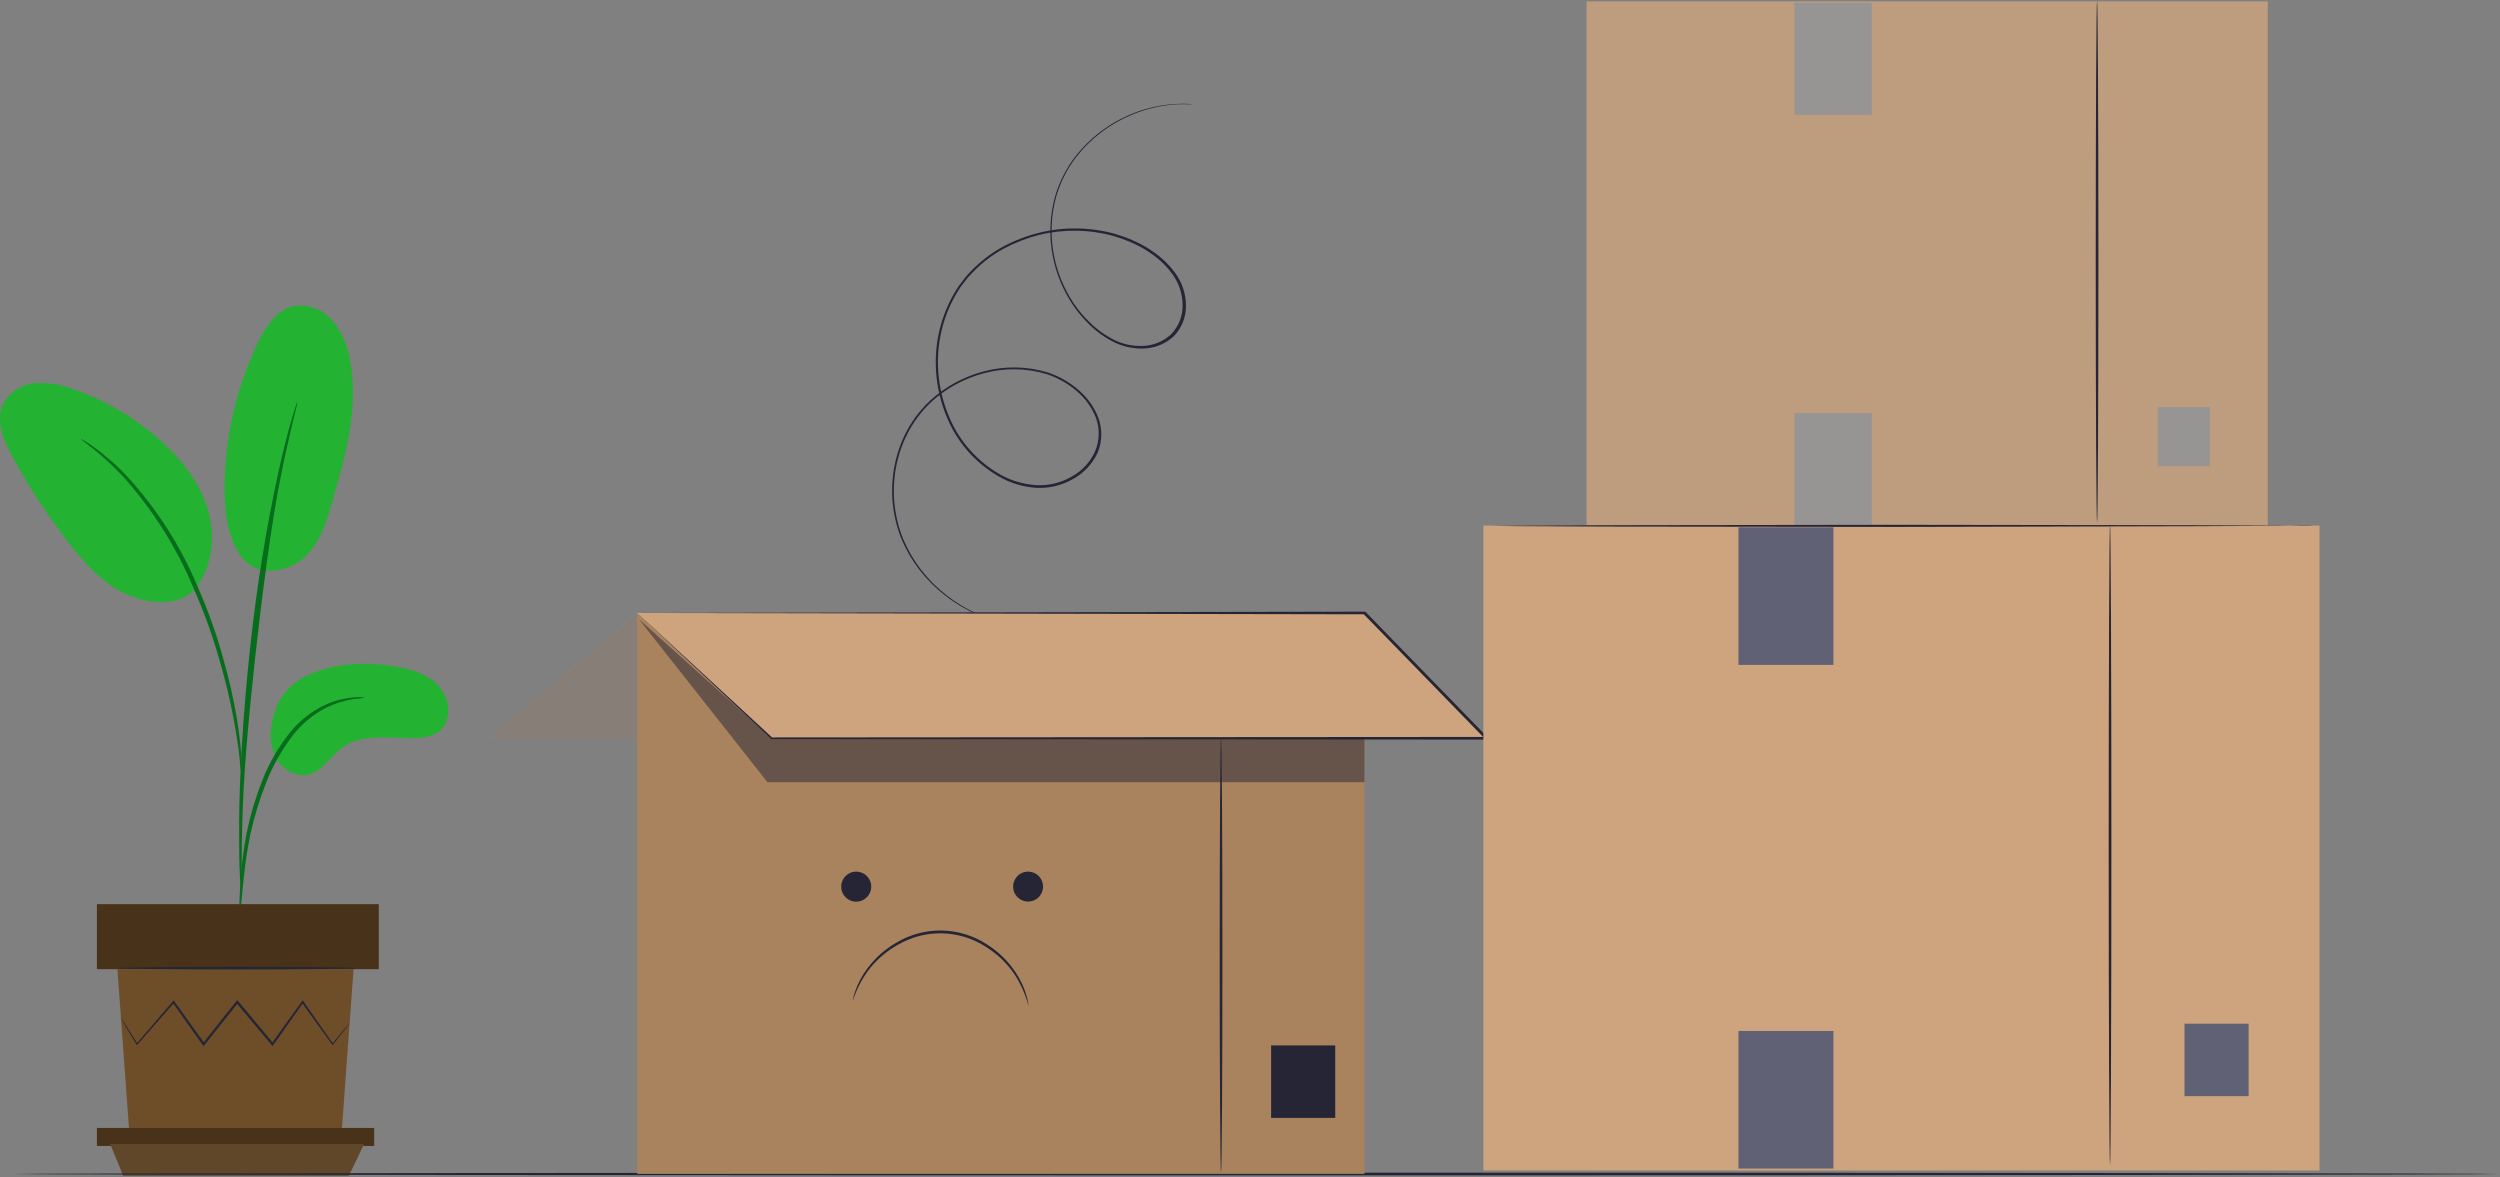 <svg width="482" height="227" viewBox="0 0 482 227" fill="none" xmlns="http://www.w3.org/2000/svg">
<rect x="0" y="0" width="482" height="227" fill="#808080" stroke="none"/>
<path d="M248.234 145.75H144.084V226.08H248.234V145.75Z" fill="white"/>
<path d="M239.404 207.8H231.424V216.83H239.404V207.8Z" fill="#E8E8E8"/>
<path d="M437.225 0.27H305.895V101.56H437.225V0.27Z" fill="#CDA47E" fill-opacity="0.81"/>
<path d="M404.315 100.84C404.175 100.84 404.055 78.27 404.055 50.42C404.055 22.57 404.175 0 404.315 0C404.455 0 404.575 22.57 404.575 50.42C404.575 78.27 404.465 100.84 404.315 100.84Z" fill="#252536"/>
<path d="M426.084 78.5H416.014V89.88H426.084V78.5Z" fill="#979494"/>
<path d="M360.873 0.53H345.953V22.14H360.873V0.53Z" fill="#979494"/>
<path d="M360.873 79.64H345.953V101.25H360.873V79.64Z" fill="#979494"/>
<path d="M58.535 130.59C63.855 127.85 70.115 127.49 76.015 128.47C79.185 128.99 82.485 129.94 84.645 132.32C86.805 134.7 87.205 138.89 84.735 140.94C83.255 142.16 81.205 142.34 79.285 142.32C74.665 142.26 69.545 141.45 65.855 144.23C63.745 145.82 62.345 148.45 59.855 149.23C57.365 150.01 54.615 148.54 53.315 146.32C52.112 144.005 51.847 141.315 52.575 138.81C52.869 137.074 53.56 135.429 54.594 134.003C55.627 132.577 56.976 131.409 58.535 130.59Z" fill="#24B232"/>
<path d="M46.353 107.08C49.603 111.72 55.923 110.19 58.853 107.35C61.783 104.51 63.023 100.41 64.143 96.5C66.723 87.55 69.313 78.16 67.403 69.05C66.943 66.287 65.728 63.705 63.893 61.59C62.964 60.551 61.779 59.773 60.457 59.332C59.134 58.892 57.719 58.805 56.353 59.08C53.163 59.92 51.183 63.08 49.753 66.01C45.537 74.769 43.33 84.359 43.293 94.08C43.293 98.61 43.803 103.35 46.353 107.08Z" fill="#24B232"/>
<path d="M37.434 113.74C40.964 109.55 41.634 103.45 40.064 98.2C38.494 92.95 34.944 88.49 30.854 84.84C26.044 80.561 20.446 77.259 14.374 75.12C12.021 74.169 9.489 73.739 6.954 73.86C5.689 73.932 4.461 74.312 3.377 74.968C2.293 75.623 1.386 76.533 0.734 77.62C-1.006 80.93 0.664 84.94 2.464 88.22C5.634 93.991 9.251 99.504 13.284 104.71C16.534 108.89 20.284 113.02 25.194 114.91C30.104 116.8 35.284 116.58 37.904 113.15" fill="#24B232"/>
<path d="M46.133 177.1C46.307 176.412 46.408 175.709 46.433 175C46.583 173.46 46.763 171.53 46.993 169.24C47.28 166.407 47.711 163.59 48.283 160.8C49.035 157.389 50.062 154.045 51.353 150.8C52.62 147.576 54.334 144.547 56.443 141.8C58.168 139.566 60.363 137.74 62.873 136.45C64.581 135.608 66.41 135.041 68.293 134.77C69.002 134.742 69.707 134.638 70.393 134.46C69.686 134.382 68.971 134.382 68.263 134.46C66.307 134.607 64.393 135.105 62.613 135.93C59.963 137.18 57.639 139.029 55.823 141.33C53.616 144.113 51.836 147.211 50.543 150.52C49.253 153.804 48.249 157.193 47.543 160.65C46.999 163.475 46.622 166.33 46.413 169.2C46.233 171.65 46.163 173.63 46.133 175C46.06 175.698 46.06 176.402 46.133 177.1Z" fill="#066D1D"/>
<path d="M46.533 172.68C46.593 172.35 46.613 172.014 46.593 171.68C46.593 170.94 46.593 170.01 46.593 168.88C46.593 166.45 46.593 162.93 46.714 158.59C46.934 149.91 47.714 140.59 49.123 127.4C50.493 115.01 52.324 100.6 54.264 91.23C54.673 89.1 55.093 87.18 55.493 85.5C55.894 83.82 56.184 82.36 56.493 81.19C56.803 80.02 56.974 79.19 57.154 78.47C57.251 78.145 57.309 77.809 57.324 77.47C57.173 77.761 57.059 78.07 56.983 78.39C56.764 79.1 56.493 79.98 56.163 81.07C55.834 82.16 55.434 83.68 55.014 85.35C54.593 87.02 54.114 88.94 53.663 91.07C51.261 102.152 49.455 113.354 48.254 124.63C46.813 137.83 46.163 149.85 46.103 158.55C46.103 162.9 46.103 166.43 46.254 168.86C46.324 169.99 46.383 170.92 46.423 171.65C46.419 171.996 46.456 172.342 46.533 172.68Z" fill="#066D1D"/>
<path d="M46.593 149.5C46.67 148.525 46.67 147.545 46.593 146.57C46.483 144.69 46.224 141.98 45.694 138.65C45.039 134.757 44.165 130.904 43.074 127.11C41.812 122.441 40.198 117.874 38.243 113.45C34.898 105.298 30.096 97.823 24.073 91.39C23.029 90.285 21.913 89.25 20.733 88.29C20.224 87.85 19.733 87.42 19.314 87.08L18.073 86.19C17.295 85.596 16.469 85.067 15.604 84.61C15.463 84.8 19.093 86.94 23.674 91.81C29.499 98.303 34.173 105.743 37.493 113.81C39.414 118.205 41.034 122.725 42.343 127.34C43.443 131.099 44.354 134.91 45.074 138.76C45.673 142.05 46.074 144.76 46.233 146.6C46.276 147.575 46.397 148.544 46.593 149.5Z" fill="#066D1D"/>
<path d="M22.635 186.86L24.955 218.69H65.845L68.165 186.86H22.635Z" fill="#663700" fill-opacity="0.69"/>
<path d="M73.034 174.32H18.684V186.86H73.034V174.32Z" fill="#48331A"/>
<path d="M18.684 217.47V220.94H21.244H72.144V217.47H18.684Z" fill="#48331A"/>
<path d="M23.744 226.68L21.244 220.56H70.194L67.274 226.68H23.744Z" fill="#614729"/>
<path d="M67.404 197.26C67.353 197.367 67.289 197.468 67.214 197.56C67.054 197.77 66.844 198.04 66.604 198.37L64.224 201.37L64.114 201.51L64.014 201.37L58.164 193.28H58.494L52.734 201.43L52.554 201.69L52.354 201.45L45.524 193.32H45.914L45.544 193.8L39.434 201.45L39.224 201.71L39.044 201.44L33.274 193.29H33.614L26.514 201.37L26.394 201.52L26.294 201.35L24.074 197.67C23.834 197.27 23.654 196.94 23.504 196.67C23.429 196.558 23.368 196.437 23.324 196.31C23.418 196.405 23.498 196.513 23.564 196.63L24.194 197.58L26.524 201.25H26.304L33.304 193.07L33.474 192.86L33.634 193.08L39.454 201.2H39.074L45.164 193.53C45.294 193.37 45.424 193.21 45.534 193.06L45.734 192.81L45.934 193.05L52.744 201.2H52.364L58.184 193.09L58.354 192.85L58.514 193.09C60.824 196.38 62.784 199.17 64.244 201.27H64.034L66.514 198.27C66.784 197.96 67.004 197.71 67.174 197.5C67.245 197.414 67.322 197.334 67.404 197.26Z" fill="#252536"/>
<path d="M68.735 186.65C68.735 186.79 58.485 186.91 45.855 186.91C33.225 186.91 22.975 186.79 22.975 186.65C22.975 186.51 33.215 186.4 45.855 186.4C58.495 186.4 68.735 186.51 68.735 186.65Z" fill="#252536"/>
<path d="M481.734 226.35C481.734 226.5 375.614 226.61 257.084 226.61C138.554 226.61 2.414 226.5 2.414 226.35C2.414 226.2 138.514 226.09 257.084 226.09C375.654 226.09 481.734 226.21 481.734 226.35Z" fill="#252536"/>
<path d="M230 20.116C230 20.116 229.728 20.116 229.204 20.116C228.44 20.072 227.673 20.072 226.908 20.116C223.95 20.285 221.044 20.95 218.318 22.083C213.996 23.852 210.235 26.714 207.421 30.374C205.687 32.659 204.396 35.236 203.614 37.976C201.852 44.504 202.804 51.447 206.263 57.292C207.206 58.91 208.357 60.404 209.687 61.738C211.029 63.15 212.593 64.345 214.32 65.278C216.091 66.252 218.098 66.744 220.131 66.704C222.226 66.68 224.236 65.886 225.76 64.481C226.497 63.727 227.075 62.839 227.46 61.867C227.845 60.895 228.031 59.859 228.006 58.817C227.991 56.652 227.287 54.545 225.992 52.788C223.383 49.198 219.154 46.788 214.652 45.49C209.984 44.21 205.055 44.142 200.352 45.294C197.951 45.903 195.637 46.802 193.463 47.969C191.268 49.178 189.275 50.707 187.552 52.502C187.139 52.965 186.665 53.388 186.293 53.899L185.155 55.394C184.463 56.447 183.844 57.545 183.302 58.679C182.224 60.981 181.489 63.422 181.116 65.927C180.385 70.932 181.082 76.037 183.13 80.68C185.088 85.216 188.498 89.012 192.849 91.498C194.958 92.675 197.313 93.371 199.737 93.534C202.114 93.664 204.477 93.11 206.535 91.941C208.577 90.839 210.191 89.111 211.127 87.023C212.01 84.966 212.072 82.661 211.299 80.562C210.503 78.537 209.201 76.738 207.512 75.329C205.874 73.947 203.985 72.876 201.943 72.172C197.961 70.946 193.7 70.874 189.676 71.966C185.912 72.962 182.455 74.843 179.606 77.444C177.011 79.872 175.034 82.859 173.835 86.168C171.737 91.908 171.834 98.195 174.107 103.871C175.88 108.108 178.733 111.832 182.395 114.689C184.702 116.496 187.272 117.958 190.019 119.026C190.966 119.371 191.701 119.626 192.204 119.764L192.949 120C192.949 120 192.688 119.951 192.184 119.813C191.44 119.619 190.707 119.386 189.989 119.115C187.205 118.093 184.602 116.653 182.274 114.846C178.55 111.992 175.641 108.249 173.825 103.979C171.512 98.249 171.394 91.897 173.493 86.089C174.694 82.731 176.692 79.698 179.324 77.237C182.213 74.584 185.722 72.66 189.546 71.632C193.653 70.512 198.005 70.581 202.074 71.828C204.176 72.544 206.12 73.642 207.804 75.064C209.559 76.519 210.91 78.383 211.732 80.483C212.56 82.676 212.524 85.091 211.631 87.259C210.637 89.429 208.952 91.226 206.827 92.383C204.693 93.598 202.244 94.179 199.778 94.055C197.294 93.886 194.883 93.166 192.728 91.951C188.277 89.43 184.783 85.568 182.768 80.945C180.676 76.217 179.958 71.018 180.693 65.917C181.078 63.361 181.831 60.872 182.929 58.522C183.482 57.363 184.115 56.243 184.822 55.168L185.991 53.643C186.363 53.122 186.847 52.66 187.27 52.208C189.033 50.378 191.071 48.819 193.312 47.585C195.537 46.396 197.905 45.484 200.362 44.871C205.154 43.698 210.178 43.769 214.934 45.077C219.526 46.415 223.827 48.864 226.536 52.581C227.897 54.412 228.637 56.613 228.651 58.876C228.7 61.102 227.841 63.257 226.264 64.865C224.652 66.342 222.532 67.174 220.322 67.196C218.207 67.243 216.119 66.73 214.279 65.711C212.512 64.758 210.913 63.533 209.546 62.082C208.198 60.719 207.031 59.195 206.072 57.548C202.551 51.594 201.595 44.52 203.413 37.878C204.219 35.106 205.54 32.502 207.31 30.197C210.176 26.509 214.001 23.639 218.388 21.886C221.137 20.776 224.066 20.15 227.039 20.037C227.81 19.988 228.584 19.988 229.355 20.037L230 20.116Z" fill="#252536"/>
<path d="M263.064 118.178H122.854V226.318H263.064V118.178Z" fill="#A9825E"/>
<path d="M122.854 118.178L148.754 142.338H286.584L263.064 118.178H122.854Z" fill="#CDA47E"/>
<path d="M122.854 118.178L263.104 117.928H263.214L263.294 117.998L286.574 141.908L286.814 142.158L287.244 142.598H286.624L148.794 142.488H148.734L122.854 118.178L148.854 142.178H148.744L286.574 142.078L286.394 142.518L286.144 142.268L262.874 118.358L263.054 118.438L122.854 118.178Z" fill="#252536"/>
<path d="M164.975 168.048C164.215 168.075 163.497 168.4 162.974 168.952C162.452 169.504 162.166 170.239 162.18 170.998C162.194 171.758 162.505 172.483 163.048 173.015C163.59 173.548 164.32 173.846 165.08 173.846C165.84 173.846 166.569 173.548 167.112 173.015C167.654 172.483 167.965 171.758 167.979 170.998C167.993 170.239 167.708 169.504 167.185 168.952C166.663 168.4 165.944 168.075 165.185 168.048" fill="#252536"/>
<path d="M198.104 168.048C197.348 168.077 196.633 168.401 196.113 168.951C195.593 169.502 195.31 170.234 195.325 170.991C195.339 171.748 195.65 172.469 196.19 172.999C196.731 173.529 197.457 173.826 198.214 173.826C198.971 173.826 199.698 173.529 200.238 172.999C200.779 172.469 201.089 171.748 201.104 170.991C201.118 170.234 200.835 169.502 200.315 168.951C199.796 168.401 199.081 168.077 198.324 168.048" fill="#252536"/>
<path d="M198.294 193.928C197.716 191.719 196.777 189.621 195.514 187.718C194.11 185.683 192.307 183.955 190.214 182.638C187.69 180.963 184.745 180.03 181.717 179.947C178.688 179.864 175.697 180.634 173.084 182.168C170.927 183.373 169.033 184.998 167.514 186.948C166.147 188.781 165.096 190.829 164.404 193.008C164.412 192.845 164.439 192.684 164.484 192.528C164.58 192.078 164.704 191.633 164.854 191.198C165.402 189.592 166.202 188.083 167.224 186.728C168.732 184.687 170.649 182.984 172.854 181.728C175.534 180.128 178.614 179.324 181.734 179.409C184.854 179.494 187.885 180.465 190.474 182.208C192.603 183.576 194.422 185.375 195.814 187.488C196.764 188.899 197.483 190.451 197.944 192.088C198.067 192.532 198.164 192.983 198.234 193.438C198.269 193.599 198.289 193.763 198.294 193.928Z" fill="#252536"/>
<path opacity="0.5" d="M123.174 119.368L147.974 150.808H263.064V142.338H148.754L123.174 119.368Z" fill="#252536"/>
<path d="M235.414 226.078C235.274 226.078 235.154 207.268 235.154 184.078C235.154 160.888 235.274 142.078 235.414 142.078C235.554 142.078 235.684 160.878 235.684 184.078C235.684 207.278 235.564 226.078 235.414 226.078Z" fill="#252536"/>
<path d="M257.434 201.558H245.074V215.528H257.434V201.558Z" fill="#252536"/>
<path d="M122.854 118.178L94.074 142.338H122.854V118.178Z" fill="#A6A6A6"/>
<g opacity="0.4">
<path d="M122.854 118.178L94.074 142.338H122.854V118.178Z" fill="#55412F"/>
</g>
<path d="M447.204 101.33H285.994V225.67H447.204V101.33Z" fill="#CDA47E"/>
<path d="M406.815 224.79C406.675 224.79 406.555 197.08 406.555 162.9C406.555 128.72 406.675 101 406.815 101C406.955 101 407.075 128.71 407.075 162.9C407.075 197.09 406.955 224.79 406.815 224.79Z" fill="#252536"/>
<path d="M433.534 197.37H421.174V211.34H433.534V197.37Z" fill="#616175"/>
<path d="M353.484 101.66H335.174V128.19H353.484V101.66Z" fill="#616175"/>
<path d="M353.484 198.77H335.174V225.3H353.484V198.77Z" fill="#616175"/>
<path d="M445.804 101.33H445.384H444.174L439.524 101.38L422.394 101.46L365.904 101.59L309.394 101.52L292.274 101.44L287.624 101.39L292.274 101.34L309.394 101.26L365.904 101.18L422.394 101.26L439.524 101.34L444.174 101.39H445.384L445.804 101.33Z" fill="#252536"/>
</svg>

